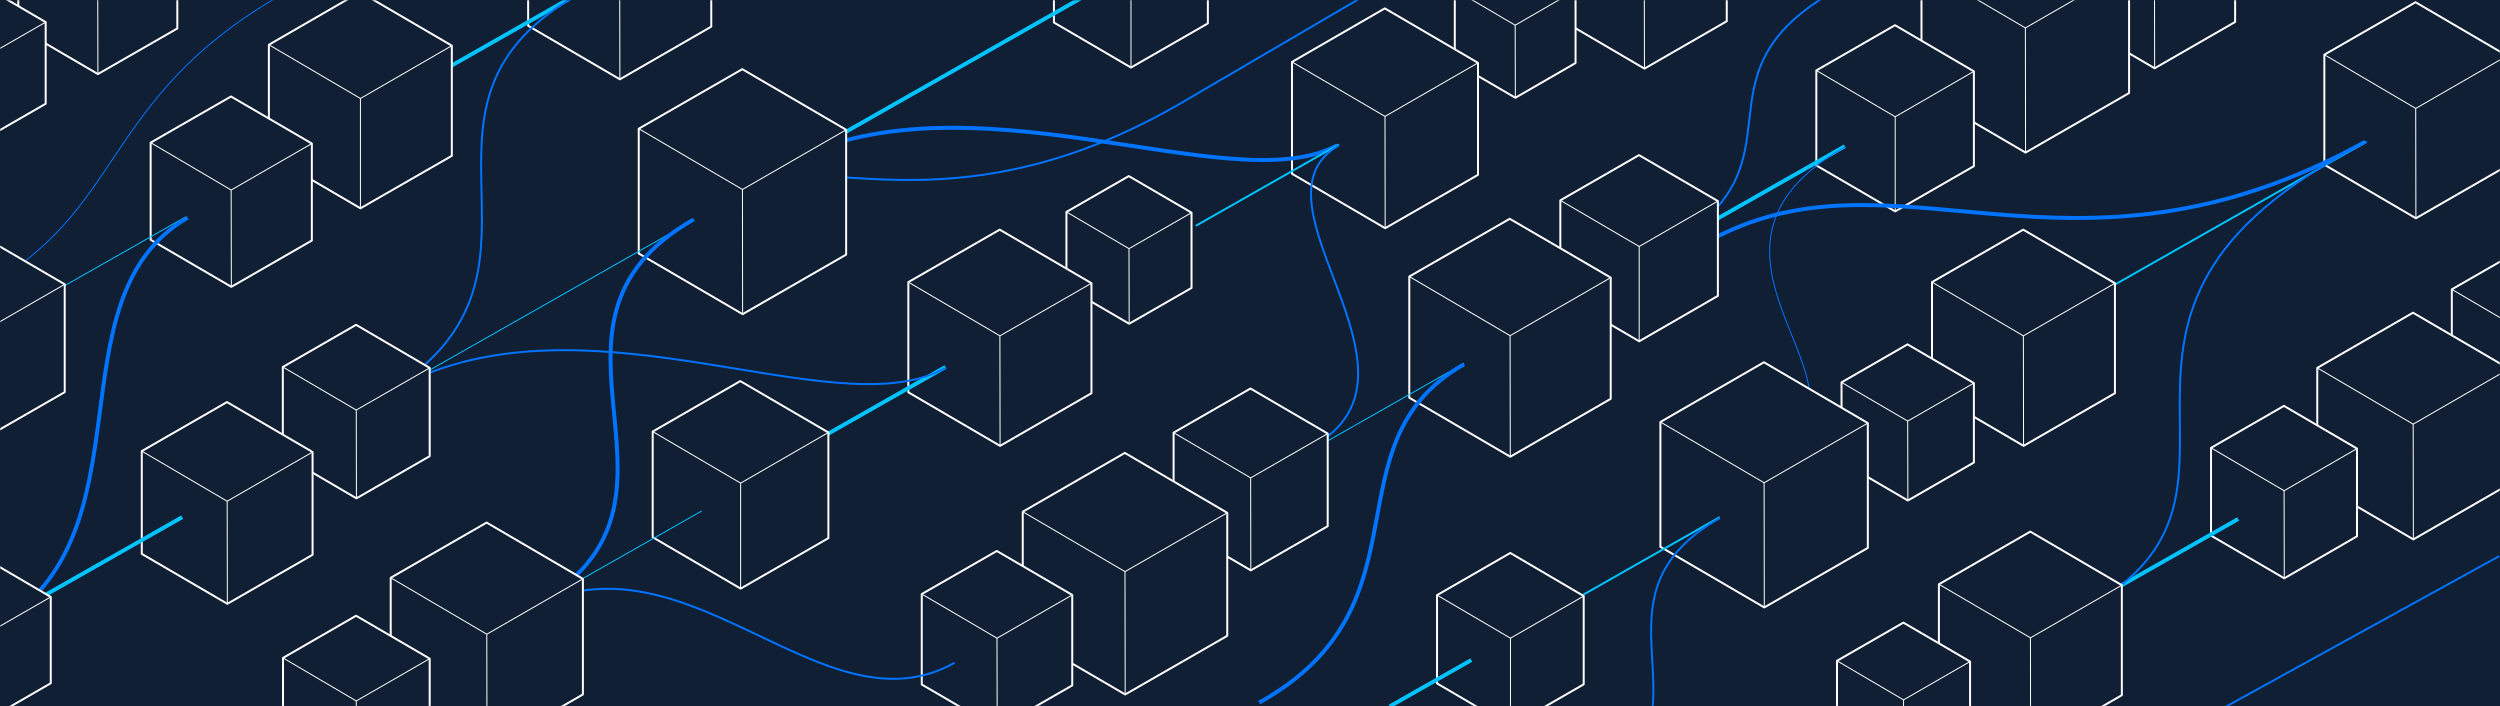 <svg width="1260" height="356" viewBox="0 0 1260 356" fill="none" xmlns="http://www.w3.org/2000/svg">
<rect width="1260" height="356" fill="#101F34"/>
<mask id="mask0" mask-type="alpha" maskUnits="userSpaceOnUse" x="0" y="0" width="1260" height="356">
<rect width="1260" height="356" fill="#101F34"/>
</mask>
<g mask="url(#mask0)">
<path d="M-2.23092e-05 81.886V26.444L45.963 1.39141e-06L92.11 26.991V82.434L46.146 108.878L-2.23092e-05 81.886Z" transform="translate(1171.47 1.123)" fill="#101F34"/>
<path d="M-2.23092e-05 81.886V26.444L45.963 1.39141e-06L92.11 26.991V82.434L46.146 108.878L-2.23092e-05 81.886Z" transform="translate(1171.47 1.123)" stroke="white" stroke-miterlimit="10" stroke-linejoin="round"/>
<path d="M0.091 81.886L0 26.536L46.055 0" transform="translate(1217.52 28.115)" stroke="white" stroke-width="0.5" stroke-miterlimit="10" stroke-linejoin="round"/>
<path d="M46.055 27.083L-2.23092e-05 1.39141e-06" transform="translate(1171.47 27.568)" stroke="white" stroke-width="0.5" stroke-miterlimit="10" stroke-linejoin="round"/>
<path d="M2.23092e-05 72.221V23.344L40.572 3.47853e-07L81.327 23.8V72.677L40.755 96.02L2.23092e-05 72.221Z" transform="translate(1045.18 -61.613)" fill="#101F34"/>
<path d="M2.23092e-05 72.221V23.344L40.572 3.47853e-07L81.327 23.8V72.677L40.755 96.02L2.23092e-05 72.221Z" transform="translate(1045.18 -61.613)" stroke="white" stroke-miterlimit="10" stroke-linejoin="round"/>
<path d="M0.091 72.221L2.23092e-05 23.344L40.663 6.95706e-07" transform="translate(1085.85 -37.815)" stroke="white" stroke-width="0.5" stroke-miterlimit="10" stroke-linejoin="round"/>
<path d="M2.23092e-05 92.92V30.001L52.269 0L104.628 30.639V93.558L52.451 123.559L2.23092e-05 92.92Z" transform="translate(968.425 -46.66)" fill="#101F34"/>
<path d="M2.23092e-05 92.92V30.001L52.269 0L104.628 30.639V93.558L52.451 123.559L2.23092e-05 92.92Z" transform="translate(968.425 -46.66)" stroke="white" stroke-miterlimit="10" stroke-linejoin="round"/>
<path d="M0.091 92.92L-4.46184e-05 30.092L52.269 -1.39141e-06" transform="translate(1020.79 -16.021)" stroke="white" stroke-width="0.5" stroke-miterlimit="10" stroke-linejoin="round"/>
<path d="M52.36 30.73L2.23092e-05 1.39141e-06" transform="translate(968.425 -16.658)" stroke="white" stroke-width="0.5" stroke-miterlimit="10" stroke-linejoin="round"/>
<path d="M2.23092e-05 70.67V22.797L39.658 -1.39141e-06L79.408 23.253V71.035L39.75 93.832L2.23092e-05 70.67Z" transform="translate(915.426 12.705)" fill="#101F34"/>
<path d="M2.23092e-05 70.67V22.797L39.658 -1.39141e-06L79.408 23.253V71.035L39.75 93.832L2.23092e-05 70.67Z" transform="translate(915.426 12.705)" stroke="white" stroke-miterlimit="10" stroke-linejoin="round"/>
<path d="M2.23092e-05 70.579V22.888L39.658 -1.39141e-06" transform="translate(955.176 35.957)" stroke="white" stroke-width="0.5" stroke-miterlimit="10" stroke-linejoin="round"/>
<path d="M39.75 23.344L2.23092e-05 -1.39141e-06" transform="translate(915.426 35.5)" stroke="white" stroke-width="0.5" stroke-miterlimit="10" stroke-linejoin="round"/>
<path d="M-2.23092e-05 51.065C95.034 -2.736 182.757 82.981 332.618 0" transform="translate(859.411 71.428)" stroke="#0074FF" stroke-width="2" stroke-miterlimit="10" stroke-linejoin="round"/>
<path d="M79.499 0C8.224 41.946 68.534 84.805 -2.23092e-05 125.839" transform="translate(842.963 -3.346)" stroke="#0074FF" stroke-miterlimit="10" stroke-linejoin="round"/>
<path d="M2.23092e-05 68.938V22.25L38.745 0L77.58 22.706V69.394L38.836 91.644L2.23092e-05 68.938Z" transform="translate(531.179 -57.602)" fill="#101F34"/>
<path d="M2.23092e-05 68.938V22.25L38.745 0L77.58 22.706V69.394L38.836 91.644L2.23092e-05 68.938Z" transform="translate(531.179 -57.602)" stroke="white" stroke-miterlimit="10" stroke-linejoin="round"/>
<path d="M2.23092e-05 68.938V22.341L38.745 1.39141e-06" transform="translate(570.015 -34.897)" stroke="white" stroke-width="0.5" stroke-miterlimit="10" stroke-linejoin="round"/>
<path d="M-2.23092e-05 73.862V23.891L41.395 8.69633e-08L83.063 24.347V74.318L41.577 98.209L-2.23092e-05 73.862Z" transform="translate(787.222 -63.621)" fill="#101F34"/>
<path d="M-2.23092e-05 73.862V23.891L41.395 8.69633e-08L83.063 24.347V74.318L41.577 98.209L-2.23092e-05 73.862Z" transform="translate(787.222 -63.621)" stroke="white" stroke-miterlimit="10" stroke-linejoin="round"/>
<path d="M0.091 73.862L0 23.891L41.577 -1.39141e-06" transform="translate(828.708 -39.273)" stroke="white" stroke-width="0.5" stroke-miterlimit="10" stroke-linejoin="round"/>
<path d="M0 54.165V17.508L30.338 -6.95706e-07L60.858 17.782V54.439L30.52 71.947L0 54.165Z" transform="translate(733.217 -22.676)" fill="#101F34"/>
<path d="M0 54.165V17.508L30.338 -6.95706e-07L60.858 17.782V54.439L30.52 71.947L0 54.165Z" transform="translate(733.217 -22.676)" stroke="white" stroke-miterlimit="10" stroke-linejoin="round"/>
<path d="M0.091 54.165L-1.11546e-05 17.599L30.429 2.78282e-06" transform="translate(763.646 -4.895)" stroke="white" stroke-width="0.5" stroke-miterlimit="10" stroke-linejoin="round"/>
<path d="M30.429 17.873L0 0" transform="translate(733.217 -5.168)" stroke="white" stroke-width="0.5" stroke-miterlimit="10" stroke-linejoin="round"/>
<path d="M1.11546e-05 83.346V26.991L46.786 2.78283e-06L93.754 27.448V83.893L46.969 110.793L1.11546e-05 83.346Z" transform="translate(651.159 4.225)" fill="#101F34"/>
<path d="M1.11546e-05 83.346V26.991L46.786 2.78283e-06L93.754 27.448V83.893L46.969 110.793L1.11546e-05 83.346Z" transform="translate(651.159 4.225)" stroke="white" stroke-miterlimit="10" stroke-linejoin="round"/>
<path d="M0.091 83.346L0 26.991L46.877 1.39141e-06" transform="translate(698.036 31.672)" stroke="white" stroke-width="0.5" stroke-miterlimit="10" stroke-linejoin="round"/>
<path d="M46.877 27.448L1.11546e-05 1.39141e-06" transform="translate(651.159 31.215)" stroke="white" stroke-width="0.5" stroke-miterlimit="10" stroke-linejoin="round"/>
<path d="M-2.23092e-05 80.245L141.18 0" transform="translate(407.087 -2.889)" stroke="#00C3FF" stroke-width="2" stroke-miterlimit="10"/>
<path d="M281.446 8.854C227.533 38.034 93.206 -32.181 -2.23092e-05 19.796" transform="translate(392.466 64.4)" stroke="#0074FF" stroke-width="2" stroke-miterlimit="10" stroke-linejoin="round"/>
<path d="M-2.23092e-05 124.927C26.5 110.337 96.861 148.636 207.429 83.893C317.997 19.149 350.894 0 350.894 0" transform="translate(388.811 -32.525)" stroke="#0074FF" stroke-miterlimit="10" stroke-linejoin="round"/>
<path d="M2.23092e-05 84.713L149.13 5.56565e-06" transform="translate(1043.36 71.519)" stroke="#00C3FF" stroke-miterlimit="10"/>
<path d="M-2.78865e-06 71.218V23.07L39.932 1.73927e-07L80.139 23.435V71.674L40.115 94.653L-2.78865e-06 71.218Z" transform="translate(9.225 -57.328)" fill="#101F34"/>
<path d="M-2.78865e-06 71.218V23.07L39.932 1.73927e-07L80.139 23.435V71.674L40.115 94.653L-2.78865e-06 71.218Z" transform="translate(9.225 -57.328)" stroke="white" stroke-miterlimit="10" stroke-linejoin="round"/>
<path d="M0.091 71.218L0 23.162L40.115 0" transform="translate(49.249 -33.893)" stroke="white" stroke-width="0.5" stroke-miterlimit="10" stroke-linejoin="round"/>
<path d="M2.78865e-06 60.822V19.697L34.176 1.39141e-06L68.534 20.061V61.187L34.358 80.883L2.78865e-06 60.822Z" transform="translate(-45.511 -8.906)" fill="#101F34"/>
<path d="M2.78865e-06 60.822V19.697L34.176 1.39141e-06L68.534 20.061V61.187L34.358 80.883L2.78865e-06 60.822Z" transform="translate(-45.511 -8.906)" stroke="white" stroke-miterlimit="10" stroke-linejoin="round"/>
<path d="M0.091 60.822L2.78865e-06 19.697L34.267 1.39141e-06" transform="translate(-11.244 11.154)" stroke="white" stroke-width="0.5" stroke-miterlimit="10" stroke-linejoin="round"/>
<path d="M-5.5773e-06 81.978V26.444L46.055 0L92.292 26.991V82.434L46.237 108.969L-5.5773e-06 81.978Z" transform="translate(266.181 -69)" fill="#101F34"/>
<path d="M-5.5773e-06 81.978V26.444L46.055 0L92.292 26.991V82.434L46.237 108.969L-5.5773e-06 81.978Z" transform="translate(266.181 -69)" stroke="white" stroke-miterlimit="10" stroke-linejoin="round"/>
<path d="M0.091 81.978L-5.5773e-06 26.536L46.146 3.47853e-07" transform="translate(312.327 -42.01)" stroke="white" stroke-width="0.5" stroke-miterlimit="10" stroke-linejoin="round"/>
<path d="M-4.46184e-05 81.978V26.444L45.963 5.56565e-06L92.201 26.991V82.434L46.146 108.969L-4.46184e-05 81.978Z" transform="translate(973.725 115.746)" fill="#101F34"/>
<path d="M-4.46184e-05 81.978V26.444L45.963 5.56565e-06L92.201 26.991V82.434L46.146 108.969L-4.46184e-05 81.978Z" transform="translate(973.725 115.746)" stroke="white" stroke-miterlimit="10" stroke-linejoin="round"/>
<path d="M0.091 81.978L-2.23092e-05 26.536L46.146 -2.78282e-06" transform="translate(1019.78 142.736)" stroke="white" stroke-width="0.5" stroke-miterlimit="10" stroke-linejoin="round"/>
<path d="M46.055 27.083L-4.46184e-05 5.56565e-06" transform="translate(973.725 142.191)" stroke="white" stroke-width="0.5" stroke-miterlimit="10" stroke-linejoin="round"/>
<path d="M4.46184e-05 59.181V19.149L33.262 0L66.706 19.514V59.545L33.445 78.695L4.46184e-05 59.181Z" transform="translate(928.128 173.561)" fill="#101F34"/>
<path d="M4.46184e-05 59.181V19.149L33.262 0L66.706 19.514V59.545L33.445 78.695L4.46184e-05 59.181Z" transform="translate(928.128 173.561)" stroke="white" stroke-miterlimit="10" stroke-linejoin="round"/>
<path d="M0.091 59.181L4.46184e-05 19.149L33.353 -5.56565e-06" transform="translate(961.481 193.074)" stroke="white" stroke-width="0.5" stroke-miterlimit="10" stroke-linejoin="round"/>
<path d="M33.353 19.514L4.46184e-05 0" transform="translate(928.127 192.709)" stroke="white" stroke-width="0.5" stroke-miterlimit="10" stroke-linejoin="round"/>
<path d="M2.23092e-05 81.978V26.444L46.055 5.56565e-06L92.292 26.991V82.434L46.237 108.969L2.23092e-05 81.978Z" transform="translate(1235.71 119.393)" fill="#101F34"/>
<path d="M2.23092e-05 81.978V26.444L46.055 5.56565e-06L92.292 26.991V82.434L46.237 108.969L2.23092e-05 81.978Z" transform="translate(1235.71 119.393)" stroke="white" stroke-miterlimit="10" stroke-linejoin="round"/>
<path d="M46.146 27.083L2.23092e-05 5.56565e-06" transform="translate(1235.71 145.838)" stroke="white" stroke-width="0.5" stroke-miterlimit="10" stroke-linejoin="round"/>
<path d="M-4.46184e-05 85.99V27.812L48.248 0L96.678 28.268V86.446L48.431 114.258L-4.46184e-05 85.99Z" transform="translate(1167.9 157.602)" fill="#101F34"/>
<path d="M-4.46184e-05 85.99V27.812L48.248 0L96.678 28.268V86.446L48.431 114.258L-4.46184e-05 85.99Z" transform="translate(1167.9 157.602)" stroke="white" stroke-miterlimit="10" stroke-linejoin="round"/>
<path d="M0.091 85.99L-2.23092e-05 27.903L48.339 0" transform="translate(1216.24 185.869)" stroke="white" stroke-width="0.5" stroke-miterlimit="10" stroke-linejoin="round"/>
<path d="M48.339 28.359L-4.46184e-05 0" transform="translate(1167.9 185.414)" stroke="white" stroke-width="0.5" stroke-miterlimit="10" stroke-linejoin="round"/>
<path d="M-2.23092e-05 65.382V21.155L36.734 0L73.56 21.52V65.746L36.917 86.902L-2.23092e-05 65.382Z" transform="translate(1114.36 204.562)" fill="#101F34"/>
<path d="M-2.23092e-05 65.382V21.155L36.734 0L73.56 21.52V65.746L36.917 86.902L-2.23092e-05 65.382Z" transform="translate(1114.36 204.562)" stroke="white" stroke-miterlimit="10" stroke-linejoin="round"/>
<path d="M0.091 65.382L2.23092e-05 21.247L36.734 5.56565e-06" transform="translate(1151.18 226.082)" stroke="white" stroke-width="0.5" stroke-miterlimit="10" stroke-linejoin="round"/>
<path d="M36.826 21.611L-2.23092e-05 1.11313e-05" transform="translate(1114.36 225.717)" stroke="white" stroke-width="0.5" stroke-miterlimit="10" stroke-linejoin="round"/>
<path d="M-2.23092e-05 41.034L72.189 0" transform="translate(602.637 72.795)" stroke="#00C3FF" stroke-miterlimit="10"/>
<path d="M-2.23092e-05 41.034L72.189 0" transform="translate(857.583 73.709)" stroke="#00C3FF" stroke-width="2" stroke-miterlimit="10"/>
<path d="M-2.23092e-05 41.034L72.189 0" transform="translate(1055.87 261.555)" stroke="#00C3FF" stroke-width="2" stroke-miterlimit="10"/>
<path d="M5.5773e-06 41.034L72.189 0" transform="translate(217.02 -1.979)" stroke="#00C3FF" stroke-width="2" stroke-miterlimit="10"/>
<path d="M1.11546e-05 70.579V22.797L39.658 -5.56565e-06L79.408 23.162V70.944L39.75 93.832L1.11546e-05 70.579Z" transform="translate(786.399 78.178)" fill="#101F34"/>
<path d="M1.11546e-05 70.579V22.797L39.658 -5.56565e-06L79.408 23.162V70.944L39.75 93.832L1.11546e-05 70.579Z" transform="translate(786.399 78.178)" stroke="white" stroke-miterlimit="10" stroke-linejoin="round"/>
<path d="M-4.46184e-05 70.67V22.888L39.658 2.78282e-06" transform="translate(826.149 101.338)" stroke="white" stroke-width="0.5" stroke-miterlimit="10" stroke-linejoin="round"/>
<path d="M39.75 23.253L1.11546e-05 -5.56565e-06" transform="translate(786.399 100.975)" stroke="white" stroke-width="0.5" stroke-miterlimit="10" stroke-linejoin="round"/>
<path d="M2.23092e-05 90.184V29.089L50.624 5.56565e-06L101.522 29.636V90.732L50.898 119.912L2.23092e-05 90.184Z" transform="translate(710.281 110.275)" fill="#101F34"/>
<path d="M2.23092e-05 90.184V29.089L50.624 5.56565e-06L101.522 29.636V90.732L50.898 119.912L2.23092e-05 90.184Z" transform="translate(710.281 110.275)" stroke="white" stroke-miterlimit="10" stroke-linejoin="round"/>
<path d="M0.091 90.276L0 29.271L50.715 5.56565e-06" transform="translate(761.087 139.91)" stroke="white" stroke-width="0.5" stroke-miterlimit="10" stroke-linejoin="round"/>
<path d="M50.806 29.818L2.23092e-05 0" transform="translate(710.281 139.363)" stroke="white" stroke-width="0.5" stroke-miterlimit="10" stroke-linejoin="round"/>
<path d="M-2.23092e-05 41.034L72.189 0" transform="translate(665.688 183.135)" stroke="#00C3FF" stroke-width="0.5" stroke-miterlimit="10"/>
<path d="M-1.11546e-05 55.989V18.055L31.434 0L63.051 18.42V56.354L31.617 74.409L-1.11546e-05 55.989Z" transform="translate(537.484 88.754)" fill="#101F34"/>
<path d="M-1.11546e-05 55.989V18.055L31.434 0L63.051 18.42V56.354L31.617 74.409L-1.11546e-05 55.989Z" transform="translate(537.484 88.754)" stroke="white" stroke-miterlimit="10" stroke-linejoin="round"/>
<path d="M0.091 55.989L-1.11546e-05 18.146L31.526 -2.78282e-06" transform="translate(569.01 107.172)" stroke="white" stroke-width="0.5" stroke-miterlimit="10" stroke-linejoin="round"/>
<path d="M31.526 18.511L-1.11546e-05 2.78283e-06" transform="translate(537.484 106.811)" stroke="white" stroke-width="0.5" stroke-miterlimit="10" stroke-linejoin="round"/>
<path d="M-2.23092e-05 81.978V26.444L46.055 5.56565e-06L92.292 26.991V82.434L46.238 108.969L-2.23092e-05 81.978Z" transform="translate(457.802 115.746)" fill="#101F34"/>
<path d="M-2.23092e-05 81.978V26.444L46.055 5.56565e-06L92.292 26.991V82.434L46.238 108.969L-2.23092e-05 81.978Z" transform="translate(457.802 115.746)" stroke="white" stroke-miterlimit="10" stroke-linejoin="round"/>
<path d="M0.091 81.978L-2.23092e-05 26.536L46.146 -2.78282e-06" transform="translate(503.948 142.736)" stroke="white" stroke-width="0.5" stroke-miterlimit="10" stroke-linejoin="round"/>
<path d="M46.146 27.083L-2.23092e-05 5.56565e-06" transform="translate(457.802 142.191)" stroke="white" stroke-width="0.5" stroke-miterlimit="10" stroke-linejoin="round"/>
<path d="M-2.23092e-05 41.034L72.189 0" transform="translate(404.346 184.957)" stroke="#00C3FF" stroke-width="2" stroke-miterlimit="10"/>
<path d="M5.5773e-06 78.695V25.441L44.136 -1.11313e-05L88.546 25.897V79.151L44.319 104.592L5.5773e-06 78.695Z" transform="translate(328.958 192.07)" fill="#101F34"/>
<path d="M5.5773e-06 78.695V25.441L44.136 -1.11313e-05L88.546 25.897V79.151L44.319 104.592L5.5773e-06 78.695Z" transform="translate(328.958 192.07)" stroke="white" stroke-miterlimit="10" stroke-linejoin="round"/>
<path d="M-2.23092e-05 78.695V25.532L44.227 1.11313e-05" transform="translate(373.277 217.969)" stroke="white" stroke-width="0.5" stroke-miterlimit="10" stroke-linejoin="round"/>
<path d="M44.319 25.988L5.5773e-06 1.11313e-05" transform="translate(328.958 217.514)" stroke="white" stroke-width="0.5" stroke-miterlimit="10" stroke-linejoin="round"/>
<path d="M-5.5773e-06 84.713L149.13 5.56565e-06" transform="translate(204.501 257.541)" stroke="#00C3FF" stroke-width="0.5" stroke-miterlimit="10"/>
<path d="M-5.5773e-06 92.92V30.001L52.177 1.39141e-06L104.537 30.548V93.467L52.36 123.468L-5.5773e-06 92.92Z" transform="translate(321.922 34.863)" fill="#101F34"/>
<path d="M-5.5773e-06 92.92V30.001L52.177 1.39141e-06L104.537 30.548V93.467L52.36 123.468L-5.5773e-06 92.92Z" transform="translate(321.922 34.863)" stroke="white" stroke-miterlimit="10" stroke-linejoin="round"/>
<path d="M0.091 92.92L-2.23092e-05 30.092L52.269 -5.56565e-06" transform="translate(374.191 65.412)" stroke="white" stroke-width="0.5" stroke-miterlimit="10" stroke-linejoin="round"/>
<path d="M52.269 30.639L-5.5773e-06 2.78283e-06" transform="translate(321.922 64.863)" stroke="white" stroke-width="0.5" stroke-miterlimit="10" stroke-linejoin="round"/>
<path d="M-5.5773e-06 84.713L149.13 5.56565e-06" transform="translate(200.846 110.729)" stroke="#00C3FF" stroke-width="0.5" stroke-miterlimit="10"/>
<path d="M-5.5773e-06 81.978V26.536L45.963 2.78282e-06L92.201 26.991V82.525L46.146 108.969L-5.5773e-06 81.978Z" transform="translate(135.51 -3.982)" fill="#101F34"/>
<path d="M-5.5773e-06 81.978V26.536L45.963 2.78282e-06L92.201 26.991V82.525L46.146 108.969L-5.5773e-06 81.978Z" transform="translate(135.51 -3.982)" stroke="white" stroke-miterlimit="10" stroke-linejoin="round"/>
<path d="M-5.5773e-06 81.978V26.627L46.055 1.39141e-06" transform="translate(181.656 23.01)" stroke="white" stroke-width="0.5" stroke-miterlimit="10" stroke-linejoin="round"/>
<path d="M46.146 27.083L-5.5773e-06 1.39141e-06" transform="translate(135.51 22.553)" stroke="white" stroke-width="0.5" stroke-miterlimit="10" stroke-linejoin="round"/>
<path d="M-2.78865e-06 72.221V23.253L40.481 0L81.236 23.709V72.585L40.663 95.929L-2.78865e-06 72.221Z" transform="translate(75.931 48.633)" fill="#101F34"/>
<path d="M-2.78865e-06 72.221V23.253L40.481 0L81.236 23.709V72.585L40.663 95.929L-2.78865e-06 72.221Z" transform="translate(75.931 48.633)" stroke="white" stroke-miterlimit="10" stroke-linejoin="round"/>
<path d="M0.091 72.221L5.5773e-06 23.435L40.663 0" transform="translate(116.503 72.34)" stroke="white" stroke-width="0.5" stroke-miterlimit="10" stroke-linejoin="round"/>
<path d="M40.572 23.891L-2.78865e-06 0" transform="translate(75.931 71.885)" stroke="white" stroke-width="0.5" stroke-miterlimit="10" stroke-linejoin="round"/>
<path d="M5.5773e-06 41.034L72.189 0" transform="translate(21.47 109.271)" stroke="#00C3FF" stroke-width="0.5" stroke-miterlimit="10"/>
<path d="M14.076 0C-35.268 28.268 66.162 114.896 1.283 151.371" transform="translate(660.75 73.254)" stroke="#0074FF" stroke-miterlimit="10" stroke-linejoin="round"/>
<path d="M281.446 8.91C224.791 40.825 95.948 -34.86 5.5773e-06 21.676" transform="translate(195.089 176.502)" stroke="#0074FF" stroke-miterlimit="10" stroke-linejoin="round"/>
<path d="M5.5773e-06 201.525C104.172 141.341 6.97163e-06 57.448 97.775 0" transform="translate(191.434 -1.521)" stroke="#0074FF" stroke-miterlimit="10" stroke-linejoin="round"/>
<path d="M81.327 0C-12.793 53.801 95.948 143.165 5.5773e-06 195.141" transform="translate(268.192 110.639)" stroke="#0074FF" stroke-width="2" stroke-miterlimit="10" stroke-linejoin="round"/>
<path d="M5.5773e-06 206.084C80.413 159.578 26.5 41.034 96.861 0" transform="translate(-2.289 109.729)" stroke="#0074FF" stroke-width="2" stroke-miterlimit="10" stroke-linejoin="round"/>
<path d="M37.871 0C-52.593 51.065 53.406 118.544 8.63 145.9" transform="translate(891.901 74.166)" stroke="#0074FF" stroke-width="0.5" stroke-miterlimit="10" stroke-linejoin="round"/>
<path d="M148.947 0C-25.586 88.452 121.533 179.64 -2.23092e-05 238.912" transform="translate(1044 71.428)" stroke="#0074FF" stroke-miterlimit="10" stroke-linejoin="round"/>
<path d="M-1.42097e-06 147C72.638 108.569 60.531 51.882 149 0" transform="translate(-10 -1)" stroke="#0074FF" stroke-width="0.5" stroke-miterlimit="10" stroke-linejoin="round"/>
<path d="M103.258 0C32.896 40.123 88.637 121.28 -2.23092e-05 170.521" transform="translate(634.62 183.59)" stroke="#0074FF" stroke-width="2" stroke-miterlimit="10" stroke-linejoin="round"/>
<path d="M-1.39433e-06 80.154V25.897L44.958 -5.56565e-06L90.191 26.353V80.701L45.141 106.598L-1.39433e-06 80.154Z" transform="translate(-57.573 116.932)" fill="#101F34"/>
<path d="M-1.39433e-06 80.154V25.897L44.958 -5.56565e-06L90.191 26.353V80.701L45.141 106.598L-1.39433e-06 80.154Z" transform="translate(-57.573 116.932)" stroke="white" stroke-miterlimit="10" stroke-linejoin="round"/>
<path d="M0 80.245V25.988L45.05 2.78282e-06" transform="translate(-12.432 143.285)" stroke="white" stroke-width="0.5" stroke-miterlimit="10" stroke-linejoin="round"/>
<path d="M0 81.978V26.536L46.055 0L92.201 26.991V82.434L46.237 108.969L0 81.978Z" transform="translate(977.198 267.938)" fill="#101F34"/>
<path d="M0 81.978V26.536L46.055 0L92.201 26.991V82.434L46.237 108.969L0 81.978Z" transform="translate(977.198 267.938)" stroke="white" stroke-miterlimit="10" stroke-linejoin="round"/>
<path d="M0.091 81.978L0 26.536L46.055 5.56565e-06" transform="translate(1023.34 294.93)" stroke="white" stroke-width="0.5" stroke-miterlimit="10" stroke-linejoin="round"/>
<path d="M46.146 26.991L0 5.56565e-06" transform="translate(977.198 294.473)" stroke="white" stroke-width="0.5" stroke-miterlimit="10" stroke-linejoin="round"/>
<path d="M4.46184e-05 59.637V19.241L33.445 -1.11313e-05L67.072 19.605V60.001L33.536 79.242L4.46184e-05 59.637Z" transform="translate(925.843 313.807)" fill="#101F34"/>
<path d="M4.46184e-05 59.637V19.241L33.445 -1.11313e-05L67.072 19.605V60.001L33.536 79.242L4.46184e-05 59.637Z" transform="translate(925.843 313.807)" stroke="white" stroke-miterlimit="10" stroke-linejoin="round"/>
<path d="M0 59.637V19.332L33.536 -1.11313e-05" transform="translate(959.379 333.412)" stroke="white" stroke-width="0.5" stroke-miterlimit="10" stroke-linejoin="round"/>
<path d="M33.536 19.697L4.46184e-05 -5.56565e-06" transform="translate(925.843 333.047)" stroke="white" stroke-width="0.5" stroke-miterlimit="10" stroke-linejoin="round"/>
<path d="M2.23092e-05 93.011V30.092L52.177 -5.56565e-06L104.537 30.639V93.558L52.36 123.559L2.23092e-05 93.011Z" transform="translate(836.84 182.588)" fill="#101F34"/>
<path d="M2.23092e-05 93.011V30.092L52.177 -5.56565e-06L104.537 30.639V93.558L52.36 123.559L2.23092e-05 93.011Z" transform="translate(836.84 182.588)" stroke="white" stroke-miterlimit="10" stroke-linejoin="round"/>
<path d="M0.091 92.92L-2.23092e-05 30.092L52.269 0" transform="translate(889.109 213.227)" stroke="white" stroke-width="0.5" stroke-miterlimit="10" stroke-linejoin="round"/>
<path d="M52.269 30.639L2.23092e-05 -5.56565e-06" transform="translate(836.84 212.678)" stroke="white" stroke-width="0.5" stroke-miterlimit="10" stroke-linejoin="round"/>
<path d="M-2.23092e-05 41.034L72.189 0" transform="translate(794.532 260.643)" stroke="#00C3FF" stroke-miterlimit="10"/>
<path d="M1.11546e-05 65.746V21.247L36.917 -1.11313e-05L73.925 21.703V66.202L37.008 87.449L1.11546e-05 65.746Z" transform="translate(724.262 278.699)" fill="#101F34"/>
<path d="M1.11546e-05 65.746V21.247L36.917 -1.11313e-05L73.925 21.703V66.202L37.008 87.449L1.11546e-05 65.746Z" transform="translate(724.262 278.699)" stroke="white" stroke-miterlimit="10" stroke-linejoin="round"/>
<path d="M1.11546e-05 65.746V21.247L36.917 5.56565e-06" transform="translate(761.27 300.402)" stroke="white" stroke-width="0.5" stroke-miterlimit="10" stroke-linejoin="round"/>
<path d="M37.008 21.703L1.11546e-05 5.56565e-06" transform="translate(724.262 299.945)" stroke="white" stroke-width="0.5" stroke-miterlimit="10" stroke-linejoin="round"/>
<path d="M71.275 0C-3.655 42.858 79.499 103.042 -2.23092e-05 145.9" transform="translate(795.446 261.1)" stroke="#0074FF" stroke-miterlimit="10" stroke-linejoin="round"/>
<path d="M-2.23092e-05 23.344L41.12 0" transform="translate(700.412 332.682)" stroke="#00C3FF" stroke-width="2" stroke-miterlimit="10"/>
<path d="M2.23092e-05 68.938V22.25L38.745 -5.56565e-06L77.672 22.706V69.394L38.927 91.644L2.23092e-05 68.938Z" transform="translate(591.489 195.809)" fill="#101F34"/>
<path d="M2.23092e-05 68.938V22.25L38.745 -5.56565e-06L77.672 22.706V69.394L38.927 91.644L2.23092e-05 68.938Z" transform="translate(591.489 195.809)" stroke="white" stroke-miterlimit="10" stroke-linejoin="round"/>
<path d="M0.091 68.938L2.23092e-05 22.341L38.836 -1.11313e-05" transform="translate(630.325 218.516)" stroke="white" stroke-width="0.5" stroke-miterlimit="10" stroke-linejoin="round"/>
<path d="M38.836 22.797L2.23092e-05 -1.11313e-05" transform="translate(591.489 218.059)" stroke="white" stroke-width="0.5" stroke-miterlimit="10" stroke-linejoin="round"/>
<path d="M1.11546e-05 91.644V29.636L51.446 0L103.075 30.183V92.191L51.629 121.735L1.11546e-05 91.644Z" transform="translate(515.462 228.27)" fill="#101F34"/>
<path d="M1.11546e-05 91.644V29.636L51.446 0L103.075 30.183V92.191L51.629 121.735L1.11546e-05 91.644Z" transform="translate(515.462 228.27)" stroke="white" stroke-miterlimit="10" stroke-linejoin="round"/>
<path d="M0.091 91.552L-2.23092e-05 29.636L51.538 5.56565e-06" transform="translate(566.999 258.453)" stroke="white" stroke-width="0.5" stroke-miterlimit="10" stroke-linejoin="round"/>
<path d="M51.538 30.183L1.11546e-05 0" transform="translate(515.462 257.908)" stroke="white" stroke-width="0.5" stroke-miterlimit="10" stroke-linejoin="round"/>
<path d="M0 67.296V21.703L37.831 1.11313e-05L75.844 22.159V67.752L38.014 89.455L0 67.296Z" transform="translate(464.564 277.695)" fill="#101F34"/>
<path d="M0 67.296V21.703L37.831 1.11313e-05L75.844 22.159V67.752L38.014 89.455L0 67.296Z" transform="translate(464.564 277.695)" stroke="white" stroke-miterlimit="10" stroke-linejoin="round"/>
<path d="M0.091 67.296L0 21.794L37.922 0" transform="translate(502.486 299.852)" stroke="white" stroke-width="0.5" stroke-miterlimit="10" stroke-linejoin="round"/>
<path d="M37.922 22.25L0 0" transform="translate(464.564 299.398)" stroke="white" stroke-width="0.5" stroke-miterlimit="10" stroke-linejoin="round"/>
<path d="M214.74 37.3C148.033 74.687 80.413 -32.002 5.5773e-06 9.944" transform="translate(266.364 296.748)" stroke="#0074FF" stroke-miterlimit="10" stroke-linejoin="round"/>
<path d="M5.5773e-06 86.081V27.812L48.339 0L96.861 28.359V86.628L48.522 114.44L5.5773e-06 86.081Z" transform="translate(196.916 263.379)" fill="#101F34"/>
<path d="M5.5773e-06 86.081V27.812L48.339 0L96.861 28.359V86.628L48.522 114.44L5.5773e-06 86.081Z" transform="translate(196.916 263.379)" stroke="white" stroke-miterlimit="10" stroke-linejoin="round"/>
<path d="M0.091 86.081L5.5773e-06 27.903L48.431 5.56565e-06" transform="translate(245.347 291.736)" stroke="white" stroke-width="0.5" stroke-miterlimit="10" stroke-linejoin="round"/>
<path d="M48.431 28.451L5.5773e-06 0" transform="translate(196.916 291.189)" stroke="white" stroke-width="0.5" stroke-miterlimit="10" stroke-linejoin="round"/>
<path d="M1.11546e-05 65.746V21.247L36.826 0L73.925 21.611V66.111L37.008 87.358L1.11546e-05 65.746Z" transform="translate(142.637 310.338)" fill="#101F34"/>
<path d="M1.11546e-05 65.746V21.247L36.826 0L73.925 21.611V66.111L37.008 87.358L1.11546e-05 65.746Z" transform="translate(142.637 310.338)" stroke="white" stroke-miterlimit="10" stroke-linejoin="round"/>
<path d="M0.091 65.746L5.5773e-06 21.338L37.008 1.11313e-05" transform="translate(179.554 331.951)" stroke="white" stroke-width="0.5" stroke-miterlimit="10" stroke-linejoin="round"/>
<path d="M36.917 21.703L1.11546e-05 -1.11313e-05" transform="translate(142.638 331.588)" stroke="white" stroke-width="0.5" stroke-miterlimit="10" stroke-linejoin="round"/>
<path d="M5.5773e-06 65.746V21.247L36.917 -2.78282e-06L74.017 21.703V66.202L37.1 87.449L5.5773e-06 65.746Z" transform="translate(142.546 163.711)" fill="#101F34"/>
<path d="M5.5773e-06 65.746V21.247L36.917 -2.78282e-06L74.017 21.703V66.202L37.1 87.449L5.5773e-06 65.746Z" transform="translate(142.546 163.711)" stroke="white" stroke-miterlimit="10" stroke-linejoin="round"/>
<path d="M0.091 65.746L5.5773e-06 21.247L37.008 0" transform="translate(179.554 185.414)" stroke="white" stroke-width="0.5" stroke-miterlimit="10" stroke-linejoin="round"/>
<path d="M37.008 21.703L5.5773e-06 0" transform="translate(142.546 184.957)" stroke="white" stroke-width="0.5" stroke-miterlimit="10" stroke-linejoin="round"/>
<path d="M2.78865e-06 76.506V24.712L42.948 -5.56565e-06L86.079 25.168V76.962L43.131 101.674L2.78865e-06 76.506Z" transform="translate(71.454 202.648)" fill="#101F34"/>
<path d="M2.78865e-06 76.506V24.712L42.948 -5.56565e-06L86.079 25.168V76.962L43.131 101.674L2.78865e-06 76.506Z" transform="translate(71.454 202.648)" stroke="white" stroke-miterlimit="10" stroke-linejoin="round"/>
<path d="M0.091 76.506L-5.5773e-06 24.803L43.039 0" transform="translate(114.493 227.814)" stroke="white" stroke-width="0.5" stroke-miterlimit="10" stroke-linejoin="round"/>
<path d="M43.039 25.259L2.78865e-06 0" transform="translate(71.454 227.359)" stroke="white" stroke-width="0.5" stroke-miterlimit="10" stroke-linejoin="round"/>
<path d="M5.5773e-06 41.034L72.189 0" transform="translate(19.642 260.643)" stroke="#00C3FF" stroke-width="2" stroke-miterlimit="10"/>
<path d="M2.78865e-06 64.378V20.791L36.186 -1.11313e-05L72.463 21.247V64.743L36.277 85.625L2.78865e-06 64.378Z" transform="translate(-46.882 279.611)" fill="#101F34"/>
<path d="M2.78865e-06 64.378V20.791L36.186 -1.11313e-05L72.463 21.247V64.743L36.277 85.625L2.78865e-06 64.378Z" transform="translate(-46.882 279.611)" stroke="white" stroke-miterlimit="10" stroke-linejoin="round"/>
<path d="M0 64.379V20.791L36.186 5.56565e-06" transform="translate(-10.604 300.859)" stroke="white" stroke-width="0.5" stroke-miterlimit="10" stroke-linejoin="round"/>
<path d="M-2.23092e-05 77.51L140.723 0" transform="translate(1118.93 280.248)" stroke="#0074FF" stroke-miterlimit="10" stroke-linejoin="round"/>
</g>
</svg>
